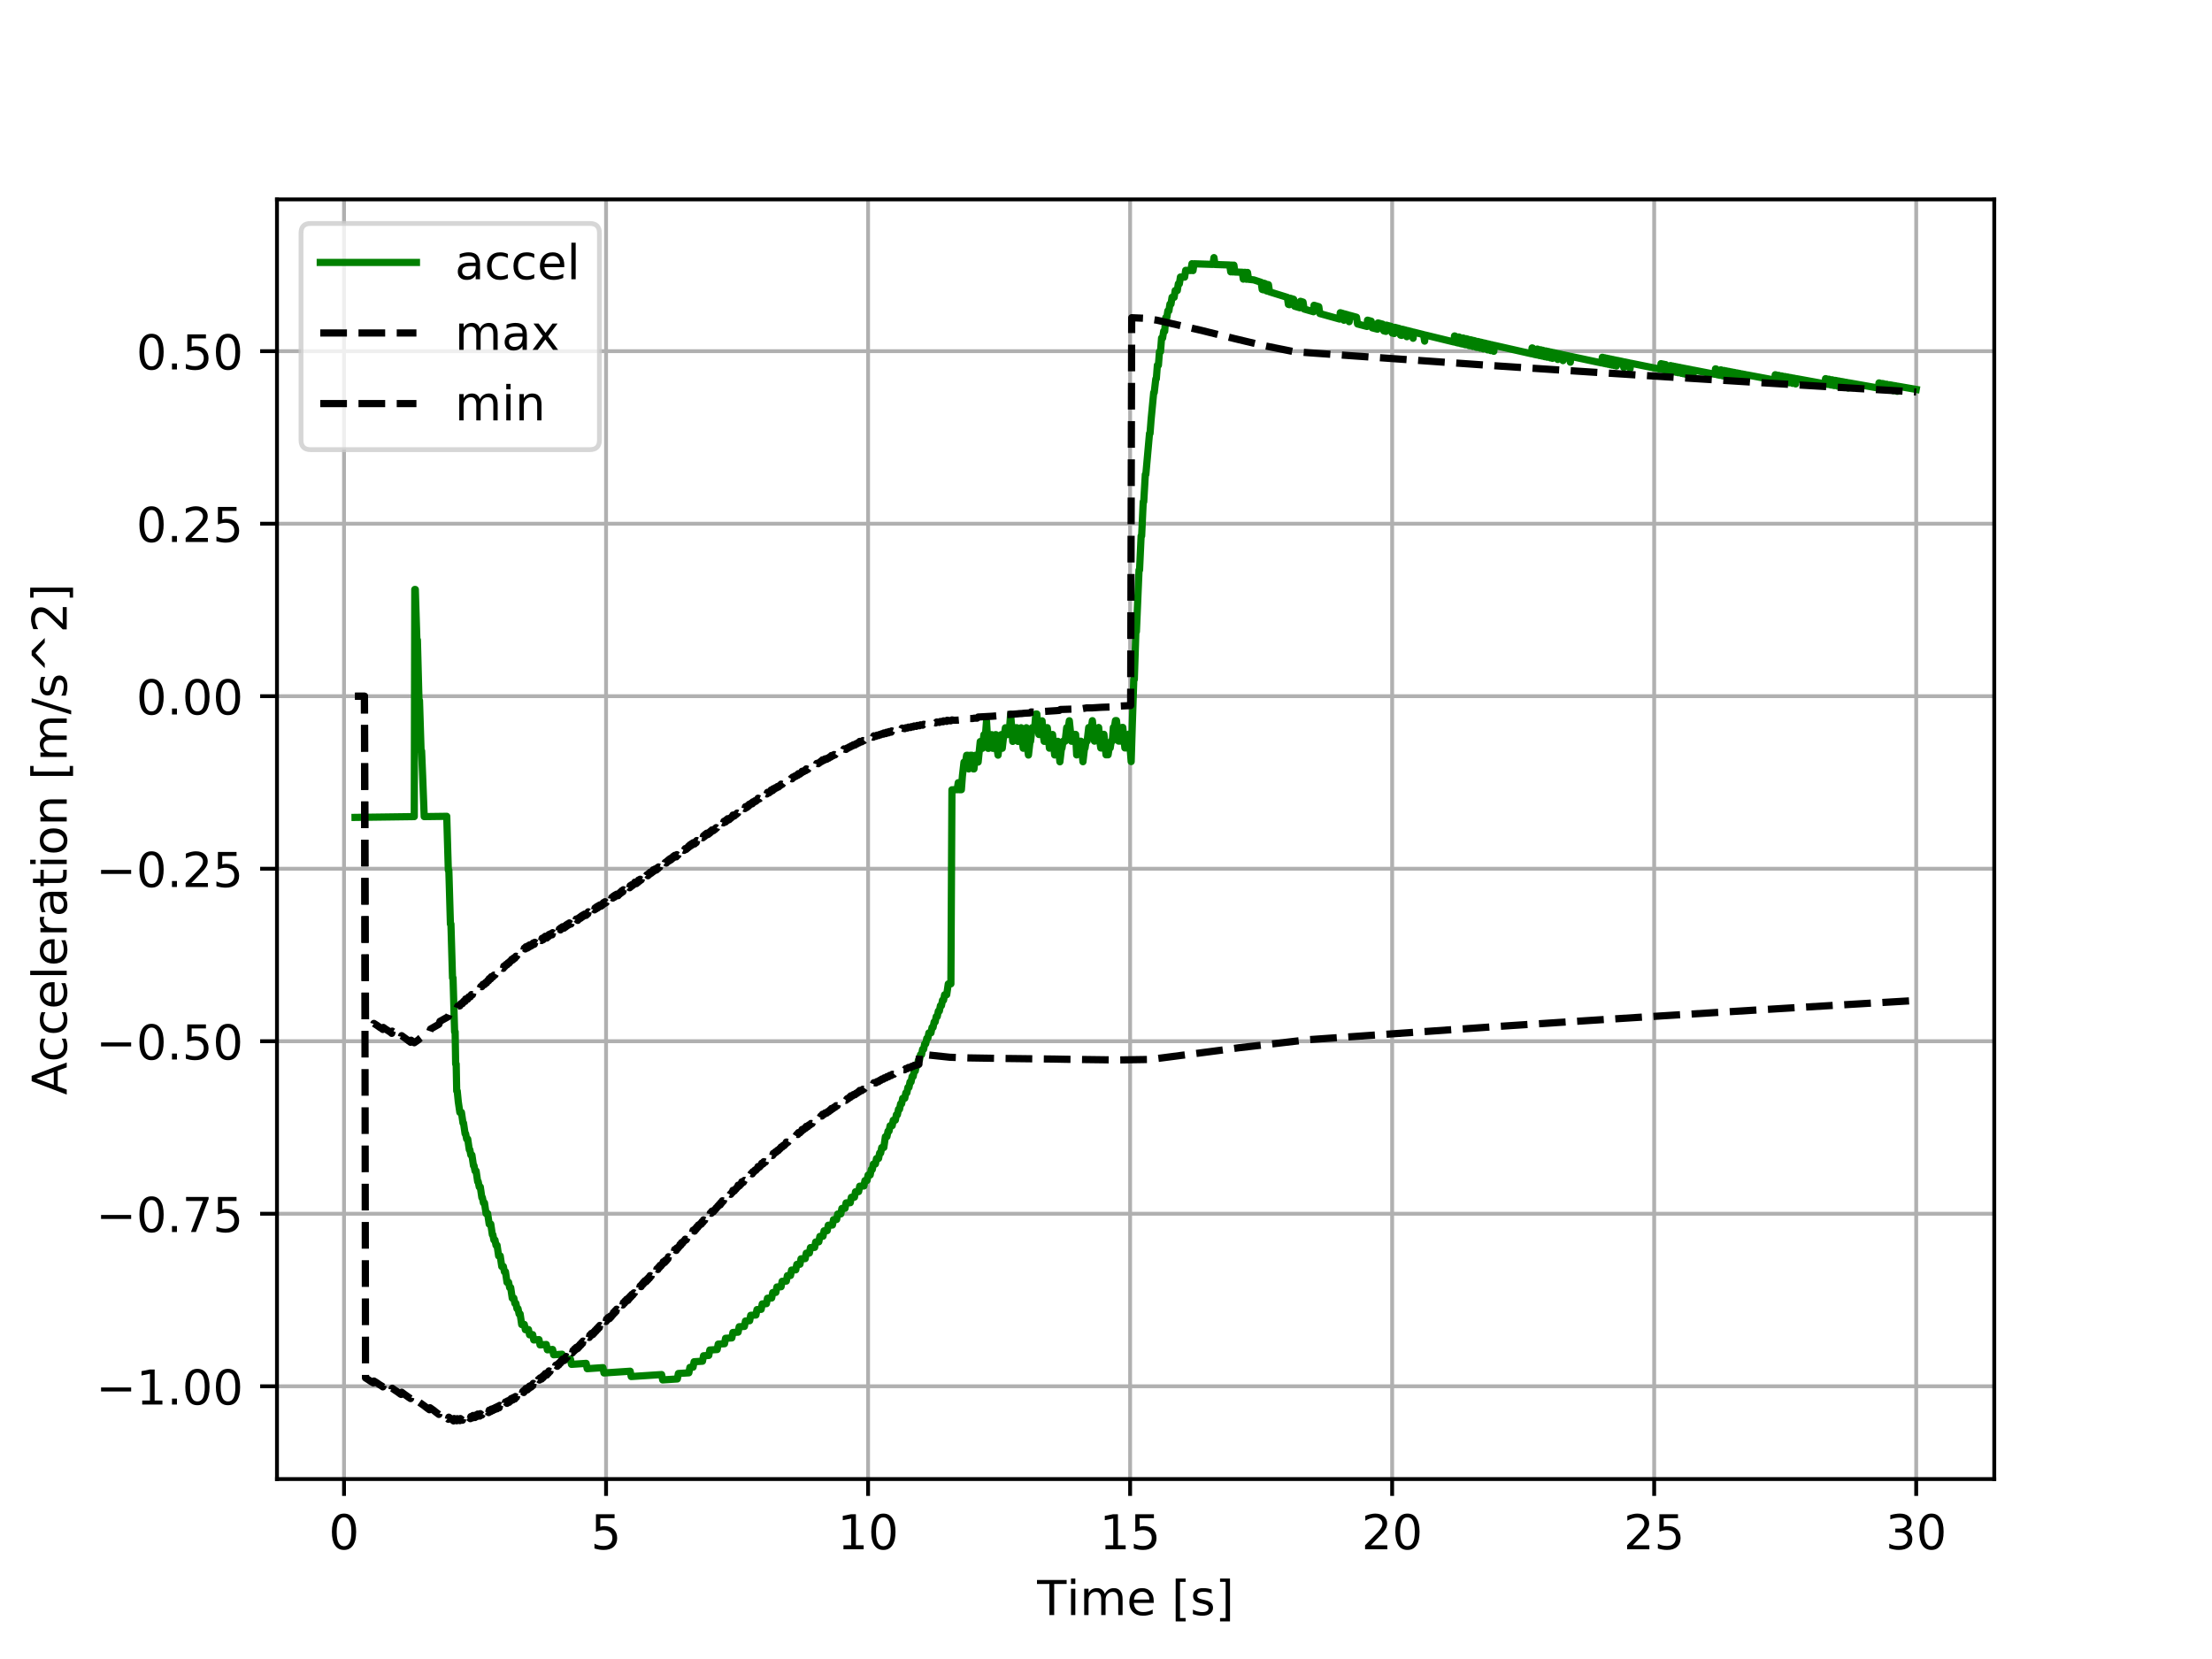 <?xml version="1.0" encoding="utf-8" standalone="no"?>
<!DOCTYPE svg PUBLIC "-//W3C//DTD SVG 1.1//EN"
  "http://www.w3.org/Graphics/SVG/1.1/DTD/svg11.dtd">
<!-- Created with matplotlib (http://matplotlib.org/) -->
<svg height="345pt" version="1.1" viewBox="0 0 460 345" width="460pt" xmlns="http://www.w3.org/2000/svg" xmlns:xlink="http://www.w3.org/1999/xlink">
 <defs>
  <style type="text/css">
*{stroke-linecap:butt;stroke-linejoin:round;}
  </style>
 </defs>
 <g id="figure_1">
  <g id="patch_1">
   <path d="M 0 345.6 
L 460.8 345.6 
L 460.8 0 
L 0 0 
z
" style="fill:#ffffff;"/>
  </g>
  <g id="axes_1">
   <g id="patch_2">
    <path d="M 57.6 307.584 
L 414.72 307.584 
L 414.72 41.472 
L 57.6 41.472 
z
" style="fill:#ffffff;"/>
   </g>
   <g id="matplotlib.axis_1">
    <g id="xtick_1">
     <g id="line2d_1">
      <path clip-path="url(#pfabe4af777)" d="M 71.544 307.584 
L 71.544 41.472 
" style="fill:none;stroke:#b0b0b0;stroke-linecap:square;stroke-width:0.8;"/>
     </g>
     <g id="line2d_2">
      <defs>
       <path d="M 0 0 
L 0 3.5 
" id="ma57796d18c" style="stroke:#000000;stroke-width:0.8;"/>
      </defs>
      <g>
       <use style="stroke:#000000;stroke-width:0.8;" x="71.544" xlink:href="#ma57796d18c" y="307.584"/>
      </g>
     </g>
     <g id="text_1">
      <!-- 0 -->
      <defs>
       <path d="M 31.781 66.406 
Q 24.172 66.406 20.328 58.906 
Q 16.5 51.422 16.5 36.375 
Q 16.5 21.391 20.328 13.891 
Q 24.172 6.391 31.781 6.391 
Q 39.453 6.391 43.281 13.891 
Q 47.125 21.391 47.125 36.375 
Q 47.125 51.422 43.281 58.906 
Q 39.453 66.406 31.781 66.406 
z
M 31.781 74.219 
Q 44.047 74.219 50.516 64.516 
Q 56.984 54.828 56.984 36.375 
Q 56.984 17.969 50.516 8.266 
Q 44.047 -1.422 31.781 -1.422 
Q 19.531 -1.422 13.062 8.266 
Q 6.594 17.969 6.594 36.375 
Q 6.594 54.828 13.062 64.516 
Q 19.531 74.219 31.781 74.219 
z
" id="DejaVuSans-30"/>
      </defs>
      <g transform="translate(68.363 322.182)scale(0.1 -0.1)">
       <use xlink:href="#DejaVuSans-30"/>
      </g>
     </g>
    </g>
    <g id="xtick_2">
     <g id="line2d_3">
      <path clip-path="url(#pfabe4af777)" d="M 126.035 307.584 
L 126.035 41.472 
" style="fill:none;stroke:#b0b0b0;stroke-linecap:square;stroke-width:0.8;"/>
     </g>
     <g id="line2d_4">
      <g>
       <use style="stroke:#000000;stroke-width:0.8;" x="126.035" xlink:href="#ma57796d18c" y="307.584"/>
      </g>
     </g>
     <g id="text_2">
      <!-- 5 -->
      <defs>
       <path d="M 10.797 72.906 
L 49.516 72.906 
L 49.516 64.594 
L 19.828 64.594 
L 19.828 46.734 
Q 21.969 47.469 24.109 47.828 
Q 26.266 48.188 28.422 48.188 
Q 40.625 48.188 47.75 41.5 
Q 54.891 34.812 54.891 23.391 
Q 54.891 11.625 47.562 5.094 
Q 40.234 -1.422 26.906 -1.422 
Q 22.312 -1.422 17.547 -0.641 
Q 12.797 0.141 7.719 1.703 
L 7.719 11.625 
Q 12.109 9.234 16.797 8.062 
Q 21.484 6.891 26.703 6.891 
Q 35.156 6.891 40.078 11.328 
Q 45.016 15.766 45.016 23.391 
Q 45.016 31 40.078 35.438 
Q 35.156 39.891 26.703 39.891 
Q 22.75 39.891 18.812 39.016 
Q 14.891 38.141 10.797 36.281 
z
" id="DejaVuSans-35"/>
      </defs>
      <g transform="translate(122.853 322.182)scale(0.1 -0.1)">
       <use xlink:href="#DejaVuSans-35"/>
      </g>
     </g>
    </g>
    <g id="xtick_3">
     <g id="line2d_5">
      <path clip-path="url(#pfabe4af777)" d="M 180.525 307.584 
L 180.525 41.472 
" style="fill:none;stroke:#b0b0b0;stroke-linecap:square;stroke-width:0.8;"/>
     </g>
     <g id="line2d_6">
      <g>
       <use style="stroke:#000000;stroke-width:0.8;" x="180.525" xlink:href="#ma57796d18c" y="307.584"/>
      </g>
     </g>
     <g id="text_3">
      <!-- 10 -->
      <defs>
       <path d="M 12.406 8.297 
L 28.516 8.297 
L 28.516 63.922 
L 10.984 60.406 
L 10.984 69.391 
L 28.422 72.906 
L 38.281 72.906 
L 38.281 8.297 
L 54.391 8.297 
L 54.391 0 
L 12.406 0 
z
" id="DejaVuSans-31"/>
      </defs>
      <g transform="translate(174.163 322.182)scale(0.1 -0.1)">
       <use xlink:href="#DejaVuSans-31"/>
       <use x="63.623" xlink:href="#DejaVuSans-30"/>
      </g>
     </g>
    </g>
    <g id="xtick_4">
     <g id="line2d_7">
      <path clip-path="url(#pfabe4af777)" d="M 235.016 307.584 
L 235.016 41.472 
" style="fill:none;stroke:#b0b0b0;stroke-linecap:square;stroke-width:0.8;"/>
     </g>
     <g id="line2d_8">
      <g>
       <use style="stroke:#000000;stroke-width:0.8;" x="235.016" xlink:href="#ma57796d18c" y="307.584"/>
      </g>
     </g>
     <g id="text_4">
      <!-- 15 -->
      <g transform="translate(228.653 322.182)scale(0.1 -0.1)">
       <use xlink:href="#DejaVuSans-31"/>
       <use x="63.623" xlink:href="#DejaVuSans-35"/>
      </g>
     </g>
    </g>
    <g id="xtick_5">
     <g id="line2d_9">
      <path clip-path="url(#pfabe4af777)" d="M 289.506 307.584 
L 289.506 41.472 
" style="fill:none;stroke:#b0b0b0;stroke-linecap:square;stroke-width:0.8;"/>
     </g>
     <g id="line2d_10">
      <g>
       <use style="stroke:#000000;stroke-width:0.8;" x="289.506" xlink:href="#ma57796d18c" y="307.584"/>
      </g>
     </g>
     <g id="text_5">
      <!-- 20 -->
      <defs>
       <path d="M 19.188 8.297 
L 53.609 8.297 
L 53.609 0 
L 7.328 0 
L 7.328 8.297 
Q 12.938 14.109 22.625 23.891 
Q 32.328 33.688 34.812 36.531 
Q 39.547 41.844 41.422 45.531 
Q 43.312 49.219 43.312 52.781 
Q 43.312 58.594 39.234 62.25 
Q 35.156 65.922 28.609 65.922 
Q 23.969 65.922 18.812 64.312 
Q 13.672 62.703 7.812 59.422 
L 7.812 69.391 
Q 13.766 71.781 18.938 73 
Q 24.125 74.219 28.422 74.219 
Q 39.75 74.219 46.484 68.547 
Q 53.219 62.891 53.219 53.422 
Q 53.219 48.922 51.531 44.891 
Q 49.859 40.875 45.406 35.406 
Q 44.188 33.984 37.641 27.219 
Q 31.109 20.453 19.188 8.297 
z
" id="DejaVuSans-32"/>
      </defs>
      <g transform="translate(283.144 322.182)scale(0.1 -0.1)">
       <use xlink:href="#DejaVuSans-32"/>
       <use x="63.623" xlink:href="#DejaVuSans-30"/>
      </g>
     </g>
    </g>
    <g id="xtick_6">
     <g id="line2d_11">
      <path clip-path="url(#pfabe4af777)" d="M 343.997 307.584 
L 343.997 41.472 
" style="fill:none;stroke:#b0b0b0;stroke-linecap:square;stroke-width:0.8;"/>
     </g>
     <g id="line2d_12">
      <g>
       <use style="stroke:#000000;stroke-width:0.8;" x="343.997" xlink:href="#ma57796d18c" y="307.584"/>
      </g>
     </g>
     <g id="text_6">
      <!-- 25 -->
      <g transform="translate(337.634 322.182)scale(0.1 -0.1)">
       <use xlink:href="#DejaVuSans-32"/>
       <use x="63.623" xlink:href="#DejaVuSans-35"/>
      </g>
     </g>
    </g>
    <g id="xtick_7">
     <g id="line2d_13">
      <path clip-path="url(#pfabe4af777)" d="M 398.487 307.584 
L 398.487 41.472 
" style="fill:none;stroke:#b0b0b0;stroke-linecap:square;stroke-width:0.8;"/>
     </g>
     <g id="line2d_14">
      <g>
       <use style="stroke:#000000;stroke-width:0.8;" x="398.487" xlink:href="#ma57796d18c" y="307.584"/>
      </g>
     </g>
     <g id="text_7">
      <!-- 30 -->
      <defs>
       <path d="M 40.578 39.312 
Q 47.656 37.797 51.625 33 
Q 55.609 28.219 55.609 21.188 
Q 55.609 10.406 48.188 4.484 
Q 40.766 -1.422 27.094 -1.422 
Q 22.516 -1.422 17.656 -0.516 
Q 12.797 0.391 7.625 2.203 
L 7.625 11.719 
Q 11.719 9.328 16.594 8.109 
Q 21.484 6.891 26.812 6.891 
Q 36.078 6.891 40.938 10.547 
Q 45.797 14.203 45.797 21.188 
Q 45.797 27.641 41.281 31.266 
Q 36.766 34.906 28.719 34.906 
L 20.219 34.906 
L 20.219 43.016 
L 29.109 43.016 
Q 36.375 43.016 40.234 45.922 
Q 44.094 48.828 44.094 54.297 
Q 44.094 59.906 40.109 62.906 
Q 36.141 65.922 28.719 65.922 
Q 24.656 65.922 20.016 65.031 
Q 15.375 64.156 9.812 62.312 
L 9.812 71.094 
Q 15.438 72.656 20.344 73.438 
Q 25.25 74.219 29.594 74.219 
Q 40.828 74.219 47.359 69.109 
Q 53.906 64.016 53.906 55.328 
Q 53.906 49.266 50.438 45.094 
Q 46.969 40.922 40.578 39.312 
z
" id="DejaVuSans-33"/>
      </defs>
      <g transform="translate(392.125 322.182)scale(0.1 -0.1)">
       <use xlink:href="#DejaVuSans-33"/>
       <use x="63.623" xlink:href="#DejaVuSans-30"/>
      </g>
     </g>
    </g>
    <g id="text_8">
     <!-- Time [s] -->
     <defs>
      <path d="M -0.297 72.906 
L 61.375 72.906 
L 61.375 64.594 
L 35.5 64.594 
L 35.5 0 
L 25.594 0 
L 25.594 64.594 
L -0.297 64.594 
z
" id="DejaVuSans-54"/>
      <path d="M 9.422 54.688 
L 18.406 54.688 
L 18.406 0 
L 9.422 0 
z
M 9.422 75.984 
L 18.406 75.984 
L 18.406 64.594 
L 9.422 64.594 
z
" id="DejaVuSans-69"/>
      <path d="M 52 44.188 
Q 55.375 50.25 60.062 53.125 
Q 64.75 56 71.094 56 
Q 79.641 56 84.281 50.016 
Q 88.922 44.047 88.922 33.016 
L 88.922 0 
L 79.891 0 
L 79.891 32.719 
Q 79.891 40.578 77.094 44.375 
Q 74.312 48.188 68.609 48.188 
Q 61.625 48.188 57.562 43.547 
Q 53.516 38.922 53.516 30.906 
L 53.516 0 
L 44.484 0 
L 44.484 32.719 
Q 44.484 40.625 41.703 44.406 
Q 38.922 48.188 33.109 48.188 
Q 26.219 48.188 22.156 43.531 
Q 18.109 38.875 18.109 30.906 
L 18.109 0 
L 9.078 0 
L 9.078 54.688 
L 18.109 54.688 
L 18.109 46.188 
Q 21.188 51.219 25.484 53.609 
Q 29.781 56 35.688 56 
Q 41.656 56 45.828 52.969 
Q 50 49.953 52 44.188 
z
" id="DejaVuSans-6d"/>
      <path d="M 56.203 29.594 
L 56.203 25.203 
L 14.891 25.203 
Q 15.484 15.922 20.484 11.062 
Q 25.484 6.203 34.422 6.203 
Q 39.594 6.203 44.453 7.469 
Q 49.312 8.734 54.109 11.281 
L 54.109 2.781 
Q 49.266 0.734 44.188 -0.344 
Q 39.109 -1.422 33.891 -1.422 
Q 20.797 -1.422 13.156 6.188 
Q 5.516 13.812 5.516 26.812 
Q 5.516 40.234 12.766 48.109 
Q 20.016 56 32.328 56 
Q 43.359 56 49.781 48.891 
Q 56.203 41.797 56.203 29.594 
z
M 47.219 32.234 
Q 47.125 39.594 43.094 43.984 
Q 39.062 48.391 32.422 48.391 
Q 24.906 48.391 20.391 44.141 
Q 15.875 39.891 15.188 32.172 
z
" id="DejaVuSans-65"/>
      <path id="DejaVuSans-20"/>
      <path d="M 8.594 75.984 
L 29.297 75.984 
L 29.297 69 
L 17.578 69 
L 17.578 -6.203 
L 29.297 -6.203 
L 29.297 -13.188 
L 8.594 -13.188 
z
" id="DejaVuSans-5b"/>
      <path d="M 44.281 53.078 
L 44.281 44.578 
Q 40.484 46.531 36.375 47.5 
Q 32.281 48.484 27.875 48.484 
Q 21.188 48.484 17.844 46.438 
Q 14.5 44.391 14.5 40.281 
Q 14.5 37.156 16.891 35.375 
Q 19.281 33.594 26.516 31.984 
L 29.594 31.297 
Q 39.156 29.25 43.188 25.516 
Q 47.219 21.781 47.219 15.094 
Q 47.219 7.469 41.188 3.016 
Q 35.156 -1.422 24.609 -1.422 
Q 20.219 -1.422 15.453 -0.562 
Q 10.688 0.297 5.422 2 
L 5.422 11.281 
Q 10.406 8.688 15.234 7.391 
Q 20.062 6.109 24.812 6.109 
Q 31.156 6.109 34.562 8.281 
Q 37.984 10.453 37.984 14.406 
Q 37.984 18.062 35.516 20.016 
Q 33.062 21.969 24.703 23.781 
L 21.578 24.516 
Q 13.234 26.266 9.516 29.906 
Q 5.812 33.547 5.812 39.891 
Q 5.812 47.609 11.281 51.797 
Q 16.75 56 26.812 56 
Q 31.781 56 36.172 55.266 
Q 40.578 54.547 44.281 53.078 
z
" id="DejaVuSans-73"/>
      <path d="M 30.422 75.984 
L 30.422 -13.188 
L 9.719 -13.188 
L 9.719 -6.203 
L 21.391 -6.203 
L 21.391 69 
L 9.719 69 
L 9.719 75.984 
z
" id="DejaVuSans-5d"/>
     </defs>
     <g transform="translate(215.677 335.861)scale(0.1 -0.1)">
      <use xlink:href="#DejaVuSans-54"/>
      <use x="61.037" xlink:href="#DejaVuSans-69"/>
      <use x="88.82" xlink:href="#DejaVuSans-6d"/>
      <use x="186.232" xlink:href="#DejaVuSans-65"/>
      <use x="247.756" xlink:href="#DejaVuSans-20"/>
      <use x="279.543" xlink:href="#DejaVuSans-5b"/>
      <use x="318.557" xlink:href="#DejaVuSans-73"/>
      <use x="370.656" xlink:href="#DejaVuSans-5d"/>
     </g>
    </g>
   </g>
   <g id="matplotlib.axis_2">
    <g id="ytick_1">
     <g id="line2d_15">
      <path clip-path="url(#pfabe4af777)" d="M 57.6 288.283 
L 414.72 288.283 
" style="fill:none;stroke:#b0b0b0;stroke-linecap:square;stroke-width:0.8;"/>
     </g>
     <g id="line2d_16">
      <defs>
       <path d="M 0 0 
L -3.5 0 
" id="m2ec669b1e5" style="stroke:#000000;stroke-width:0.8;"/>
      </defs>
      <g>
       <use style="stroke:#000000;stroke-width:0.8;" x="57.6" xlink:href="#m2ec669b1e5" y="288.283"/>
      </g>
     </g>
     <g id="text_9">
      <!-- −1.00 -->
      <defs>
       <path d="M 10.594 35.5 
L 73.188 35.5 
L 73.188 27.203 
L 10.594 27.203 
z
" id="DejaVuSans-2212"/>
       <path d="M 10.688 12.406 
L 21 12.406 
L 21 0 
L 10.688 0 
z
" id="DejaVuSans-2e"/>
      </defs>
      <g transform="translate(19.955 292.083)scale(0.1 -0.1)">
       <use xlink:href="#DejaVuSans-2212"/>
       <use x="83.789" xlink:href="#DejaVuSans-31"/>
       <use x="147.412" xlink:href="#DejaVuSans-2e"/>
       <use x="179.199" xlink:href="#DejaVuSans-30"/>
       <use x="242.822" xlink:href="#DejaVuSans-30"/>
      </g>
     </g>
    </g>
    <g id="ytick_2">
     <g id="line2d_17">
      <path clip-path="url(#pfabe4af777)" d="M 57.6 252.408 
L 414.72 252.408 
" style="fill:none;stroke:#b0b0b0;stroke-linecap:square;stroke-width:0.8;"/>
     </g>
     <g id="line2d_18">
      <g>
       <use style="stroke:#000000;stroke-width:0.8;" x="57.6" xlink:href="#m2ec669b1e5" y="252.408"/>
      </g>
     </g>
     <g id="text_10">
      <!-- −0.75 -->
      <defs>
       <path d="M 8.203 72.906 
L 55.078 72.906 
L 55.078 68.703 
L 28.609 0 
L 18.312 0 
L 43.219 64.594 
L 8.203 64.594 
z
" id="DejaVuSans-37"/>
      </defs>
      <g transform="translate(19.955 256.207)scale(0.1 -0.1)">
       <use xlink:href="#DejaVuSans-2212"/>
       <use x="83.789" xlink:href="#DejaVuSans-30"/>
       <use x="147.412" xlink:href="#DejaVuSans-2e"/>
       <use x="179.199" xlink:href="#DejaVuSans-37"/>
       <use x="242.822" xlink:href="#DejaVuSans-35"/>
      </g>
     </g>
    </g>
    <g id="ytick_3">
     <g id="line2d_19">
      <path clip-path="url(#pfabe4af777)" d="M 57.6 216.532 
L 414.72 216.532 
" style="fill:none;stroke:#b0b0b0;stroke-linecap:square;stroke-width:0.8;"/>
     </g>
     <g id="line2d_20">
      <g>
       <use style="stroke:#000000;stroke-width:0.8;" x="57.6" xlink:href="#m2ec669b1e5" y="216.532"/>
      </g>
     </g>
     <g id="text_11">
      <!-- −0.50 -->
      <g transform="translate(19.955 220.332)scale(0.1 -0.1)">
       <use xlink:href="#DejaVuSans-2212"/>
       <use x="83.789" xlink:href="#DejaVuSans-30"/>
       <use x="147.412" xlink:href="#DejaVuSans-2e"/>
       <use x="179.199" xlink:href="#DejaVuSans-35"/>
       <use x="242.822" xlink:href="#DejaVuSans-30"/>
      </g>
     </g>
    </g>
    <g id="ytick_4">
     <g id="line2d_21">
      <path clip-path="url(#pfabe4af777)" d="M 57.6 180.657 
L 414.72 180.657 
" style="fill:none;stroke:#b0b0b0;stroke-linecap:square;stroke-width:0.8;"/>
     </g>
     <g id="line2d_22">
      <g>
       <use style="stroke:#000000;stroke-width:0.8;" x="57.6" xlink:href="#m2ec669b1e5" y="180.657"/>
      </g>
     </g>
     <g id="text_12">
      <!-- −0.25 -->
      <g transform="translate(19.955 184.456)scale(0.1 -0.1)">
       <use xlink:href="#DejaVuSans-2212"/>
       <use x="83.789" xlink:href="#DejaVuSans-30"/>
       <use x="147.412" xlink:href="#DejaVuSans-2e"/>
       <use x="179.199" xlink:href="#DejaVuSans-32"/>
       <use x="242.822" xlink:href="#DejaVuSans-35"/>
      </g>
     </g>
    </g>
    <g id="ytick_5">
     <g id="line2d_23">
      <path clip-path="url(#pfabe4af777)" d="M 57.6 144.781 
L 414.72 144.781 
" style="fill:none;stroke:#b0b0b0;stroke-linecap:square;stroke-width:0.8;"/>
     </g>
     <g id="line2d_24">
      <g>
       <use style="stroke:#000000;stroke-width:0.8;" x="57.6" xlink:href="#m2ec669b1e5" y="144.781"/>
      </g>
     </g>
     <g id="text_13">
      <!-- 0.00 -->
      <g transform="translate(28.334 148.58)scale(0.1 -0.1)">
       <use xlink:href="#DejaVuSans-30"/>
       <use x="63.623" xlink:href="#DejaVuSans-2e"/>
       <use x="95.41" xlink:href="#DejaVuSans-30"/>
       <use x="159.033" xlink:href="#DejaVuSans-30"/>
      </g>
     </g>
    </g>
    <g id="ytick_6">
     <g id="line2d_25">
      <path clip-path="url(#pfabe4af777)" d="M 57.6 108.906 
L 414.72 108.906 
" style="fill:none;stroke:#b0b0b0;stroke-linecap:square;stroke-width:0.8;"/>
     </g>
     <g id="line2d_26">
      <g>
       <use style="stroke:#000000;stroke-width:0.8;" x="57.6" xlink:href="#m2ec669b1e5" y="108.906"/>
      </g>
     </g>
     <g id="text_14">
      <!-- 0.25 -->
      <g transform="translate(28.334 112.705)scale(0.1 -0.1)">
       <use xlink:href="#DejaVuSans-30"/>
       <use x="63.623" xlink:href="#DejaVuSans-2e"/>
       <use x="95.41" xlink:href="#DejaVuSans-32"/>
       <use x="159.033" xlink:href="#DejaVuSans-35"/>
      </g>
     </g>
    </g>
    <g id="ytick_7">
     <g id="line2d_27">
      <path clip-path="url(#pfabe4af777)" d="M 57.6 73.03 
L 414.72 73.03 
" style="fill:none;stroke:#b0b0b0;stroke-linecap:square;stroke-width:0.8;"/>
     </g>
     <g id="line2d_28">
      <g>
       <use style="stroke:#000000;stroke-width:0.8;" x="57.6" xlink:href="#m2ec669b1e5" y="73.03"/>
      </g>
     </g>
     <g id="text_15">
      <!-- 0.50 -->
      <g transform="translate(28.334 76.829)scale(0.1 -0.1)">
       <use xlink:href="#DejaVuSans-30"/>
       <use x="63.623" xlink:href="#DejaVuSans-2e"/>
       <use x="95.41" xlink:href="#DejaVuSans-35"/>
       <use x="159.033" xlink:href="#DejaVuSans-30"/>
      </g>
     </g>
    </g>
    <g id="text_16">
     <!-- Acceleration [m/s^2] -->
     <defs>
      <path d="M 34.188 63.188 
L 20.797 26.906 
L 47.609 26.906 
z
M 28.609 72.906 
L 39.797 72.906 
L 67.578 0 
L 57.328 0 
L 50.688 18.703 
L 17.828 18.703 
L 11.188 0 
L 0.781 0 
z
" id="DejaVuSans-41"/>
      <path d="M 48.781 52.594 
L 48.781 44.188 
Q 44.969 46.297 41.141 47.344 
Q 37.312 48.391 33.406 48.391 
Q 24.656 48.391 19.812 42.844 
Q 14.984 37.312 14.984 27.297 
Q 14.984 17.281 19.812 11.734 
Q 24.656 6.203 33.406 6.203 
Q 37.312 6.203 41.141 7.25 
Q 44.969 8.297 48.781 10.406 
L 48.781 2.094 
Q 45.016 0.344 40.984 -0.531 
Q 36.969 -1.422 32.422 -1.422 
Q 20.062 -1.422 12.781 6.344 
Q 5.516 14.109 5.516 27.297 
Q 5.516 40.672 12.859 48.328 
Q 20.219 56 33.016 56 
Q 37.156 56 41.109 55.141 
Q 45.062 54.297 48.781 52.594 
z
" id="DejaVuSans-63"/>
      <path d="M 9.422 75.984 
L 18.406 75.984 
L 18.406 0 
L 9.422 0 
z
" id="DejaVuSans-6c"/>
      <path d="M 41.109 46.297 
Q 39.594 47.172 37.812 47.578 
Q 36.031 48 33.891 48 
Q 26.266 48 22.188 43.047 
Q 18.109 38.094 18.109 28.812 
L 18.109 0 
L 9.078 0 
L 9.078 54.688 
L 18.109 54.688 
L 18.109 46.188 
Q 20.953 51.172 25.484 53.578 
Q 30.031 56 36.531 56 
Q 37.453 56 38.578 55.875 
Q 39.703 55.766 41.062 55.516 
z
" id="DejaVuSans-72"/>
      <path d="M 34.281 27.484 
Q 23.391 27.484 19.188 25 
Q 14.984 22.516 14.984 16.5 
Q 14.984 11.719 18.141 8.906 
Q 21.297 6.109 26.703 6.109 
Q 34.188 6.109 38.703 11.406 
Q 43.219 16.703 43.219 25.484 
L 43.219 27.484 
z
M 52.203 31.203 
L 52.203 0 
L 43.219 0 
L 43.219 8.297 
Q 40.141 3.328 35.547 0.953 
Q 30.953 -1.422 24.312 -1.422 
Q 15.922 -1.422 10.953 3.297 
Q 6 8.016 6 15.922 
Q 6 25.141 12.172 29.828 
Q 18.359 34.516 30.609 34.516 
L 43.219 34.516 
L 43.219 35.406 
Q 43.219 41.609 39.141 45 
Q 35.062 48.391 27.688 48.391 
Q 23 48.391 18.547 47.266 
Q 14.109 46.141 10.016 43.891 
L 10.016 52.203 
Q 14.938 54.109 19.578 55.047 
Q 24.219 56 28.609 56 
Q 40.484 56 46.344 49.844 
Q 52.203 43.703 52.203 31.203 
z
" id="DejaVuSans-61"/>
      <path d="M 18.312 70.219 
L 18.312 54.688 
L 36.812 54.688 
L 36.812 47.703 
L 18.312 47.703 
L 18.312 18.016 
Q 18.312 11.328 20.141 9.422 
Q 21.969 7.516 27.594 7.516 
L 36.812 7.516 
L 36.812 0 
L 27.594 0 
Q 17.188 0 13.234 3.875 
Q 9.281 7.766 9.281 18.016 
L 9.281 47.703 
L 2.688 47.703 
L 2.688 54.688 
L 9.281 54.688 
L 9.281 70.219 
z
" id="DejaVuSans-74"/>
      <path d="M 30.609 48.391 
Q 23.391 48.391 19.188 42.75 
Q 14.984 37.109 14.984 27.297 
Q 14.984 17.484 19.156 11.844 
Q 23.344 6.203 30.609 6.203 
Q 37.797 6.203 41.984 11.859 
Q 46.188 17.531 46.188 27.297 
Q 46.188 37.016 41.984 42.703 
Q 37.797 48.391 30.609 48.391 
z
M 30.609 56 
Q 42.328 56 49.016 48.375 
Q 55.719 40.766 55.719 27.297 
Q 55.719 13.875 49.016 6.219 
Q 42.328 -1.422 30.609 -1.422 
Q 18.844 -1.422 12.172 6.219 
Q 5.516 13.875 5.516 27.297 
Q 5.516 40.766 12.172 48.375 
Q 18.844 56 30.609 56 
z
" id="DejaVuSans-6f"/>
      <path d="M 54.891 33.016 
L 54.891 0 
L 45.906 0 
L 45.906 32.719 
Q 45.906 40.484 42.875 44.328 
Q 39.844 48.188 33.797 48.188 
Q 26.516 48.188 22.312 43.547 
Q 18.109 38.922 18.109 30.906 
L 18.109 0 
L 9.078 0 
L 9.078 54.688 
L 18.109 54.688 
L 18.109 46.188 
Q 21.344 51.125 25.703 53.562 
Q 30.078 56 35.797 56 
Q 45.219 56 50.047 50.172 
Q 54.891 44.344 54.891 33.016 
z
" id="DejaVuSans-6e"/>
      <path d="M 25.391 72.906 
L 33.688 72.906 
L 8.297 -9.281 
L 0 -9.281 
z
" id="DejaVuSans-2f"/>
      <path d="M 46.688 72.906 
L 73.188 45.703 
L 63.375 45.703 
L 41.891 64.984 
L 20.406 45.703 
L 10.594 45.703 
L 37.109 72.906 
z
" id="DejaVuSans-5e"/>
     </defs>
     <g transform="translate(13.875 227.706)rotate(-90)scale(0.1 -0.1)">
      <use xlink:href="#DejaVuSans-41"/>
      <use x="68.393" xlink:href="#DejaVuSans-63"/>
      <use x="123.373" xlink:href="#DejaVuSans-63"/>
      <use x="178.354" xlink:href="#DejaVuSans-65"/>
      <use x="239.877" xlink:href="#DejaVuSans-6c"/>
      <use x="267.66" xlink:href="#DejaVuSans-65"/>
      <use x="329.184" xlink:href="#DejaVuSans-72"/>
      <use x="370.297" xlink:href="#DejaVuSans-61"/>
      <use x="431.576" xlink:href="#DejaVuSans-74"/>
      <use x="470.785" xlink:href="#DejaVuSans-69"/>
      <use x="498.568" xlink:href="#DejaVuSans-6f"/>
      <use x="559.75" xlink:href="#DejaVuSans-6e"/>
      <use x="623.129" xlink:href="#DejaVuSans-20"/>
      <use x="654.916" xlink:href="#DejaVuSans-5b"/>
      <use x="693.93" xlink:href="#DejaVuSans-6d"/>
      <use x="791.342" xlink:href="#DejaVuSans-2f"/>
      <use x="825.033" xlink:href="#DejaVuSans-73"/>
      <use x="877.133" xlink:href="#DejaVuSans-5e"/>
      <use x="960.922" xlink:href="#DejaVuSans-32"/>
      <use x="1024.545" xlink:href="#DejaVuSans-5d"/>
     </g>
    </g>
   </g>
   <g id="line2d_29">
    <path clip-path="url(#pfabe4af777)" d="M 73.833 169.984 
L 86.148 169.82 
L 86.257 122.579 
L 86.366 122.583 
L 86.692 133.083 
L 86.801 133.085 
L 87.128 145.674 
L 87.237 145.674 
L 87.564 156.161 
L 87.673 156.16 
L 87.891 161.402 
L 88.218 169.819 
L 92.904 169.757 
L 93.231 180.963 
L 93.34 180.961 
L 93.667 192.166 
L 93.776 192.163 
L 94.103 203.365 
L 94.212 203.362 
L 94.539 214.562 
L 94.648 214.558 
L 94.757 221.281 
L 94.866 221.277 
L 94.975 226.878 
L 95.084 226.873 
L 95.302 229.106 
L 95.629 231.333 
L 95.956 231.319 
L 96.283 233.546 
L 96.392 233.541 
L 96.719 235.768 
L 96.828 235.763 
L 97.046 236.873 
L 97.264 236.863 
L 97.591 239.089 
L 97.7 239.084 
L 97.918 240.194 
L 98.136 240.183 
L 98.462 242.409 
L 98.571 242.404 
L 98.789 243.514 
L 99.007 243.502 
L 99.334 245.728 
L 99.443 245.722 
L 99.661 246.832 
L 99.879 246.82 
L 100.206 249.045 
L 100.315 249.039 
L 100.533 250.148 
L 100.751 250.136 
L 101.078 252.361 
L 101.405 252.343 
L 101.732 254.566 
L 102.059 254.548 
L 102.386 256.772 
L 102.495 256.765 
L 102.713 257.874 
L 102.931 257.861 
L 103.149 258.969 
L 103.367 258.957 
L 103.694 261.18 
L 104.02 261.16 
L 104.347 263.383 
L 104.674 263.363 
L 104.892 264.471 
L 105.11 264.457 
L 105.437 266.679 
L 105.764 266.659 
L 105.982 267.766 
L 106.2 267.753 
L 106.527 269.974 
L 106.854 269.954 
L 107.072 271.061 
L 107.29 271.047 
L 107.508 272.154 
L 107.726 272.14 
L 107.944 273.247 
L 108.162 273.233 
L 108.489 275.453 
L 109.034 275.417 
L 109.252 276.524 
L 109.905 276.481 
L 110.123 277.587 
L 110.777 277.544 
L 110.995 278.65 
L 112.085 278.577 
L 112.303 279.684 
L 113.611 279.596 
L 113.829 280.702 
L 114.919 280.629 
L 115.137 281.735 
L 116.88 281.617 
L 117.098 282.724 
L 118.624 282.621 
L 118.842 283.727 
L 121.893 283.521 
L 122.111 284.628 
L 125.381 284.409 
L 125.599 285.515 
L 131.048 285.154 
L 131.266 286.261 
L 137.587 285.85 
L 137.805 286.957 
L 140.856 286.761 
L 141.074 285.626 
L 143.254 285.489 
L 143.472 284.355 
L 144.126 284.314 
L 144.343 283.18 
L 146.087 283.073 
L 146.305 281.939 
L 147.395 281.873 
L 147.613 280.739 
L 149.139 280.649 
L 149.357 279.515 
L 150.664 279.439 
L 150.882 278.305 
L 152.19 278.23 
L 152.408 277.096 
L 153.498 277.035 
L 153.716 275.901 
L 154.806 275.84 
L 155.024 274.707 
L 155.895 274.659 
L 156.113 273.526 
L 157.203 273.467 
L 157.421 272.334 
L 158.293 272.288 
L 158.511 271.155 
L 159.383 271.109 
L 159.601 269.976 
L 160.473 269.931 
L 160.691 268.798 
L 161.345 268.765 
L 161.562 267.633 
L 162.434 267.588 
L 162.652 266.456 
L 163.524 266.413 
L 163.742 265.281 
L 164.396 265.248 
L 164.614 264.117 
L 165.486 264.074 
L 165.704 262.942 
L 166.358 262.911 
L 166.576 261.779 
L 167.447 261.738 
L 167.665 260.607 
L 168.319 260.576 
L 168.537 259.445 
L 169.409 259.405 
L 169.627 258.273 
L 170.281 258.244 
L 170.499 257.113 
L 171.153 257.083 
L 171.371 255.952 
L 172.025 255.924 
L 172.243 254.793 
L 173.114 254.755 
L 173.332 253.624 
L 173.986 253.596 
L 174.204 252.465 
L 174.858 252.438 
L 175.076 251.307 
L 175.73 251.28 
L 175.948 250.15 
L 176.82 250.114 
L 177.038 248.984 
L 177.692 248.957 
L 177.91 247.827 
L 178.564 247.801 
L 178.781 246.671 
L 179.653 246.637 
L 179.871 245.507 
L 180.307 245.49 
L 180.525 244.36 
L 180.961 244.343 
L 181.179 243.214 
L 181.397 243.206 
L 181.615 242.076 
L 182.051 242.06 
L 182.269 240.931 
L 182.705 240.915 
L 182.923 239.786 
L 183.141 239.778 
L 183.359 238.649 
L 183.795 238.633 
L 184.122 236.379 
L 184.448 236.368 
L 184.666 235.239 
L 184.884 235.231 
L 185.102 234.103 
L 185.538 234.088 
L 185.756 232.96 
L 186.192 232.945 
L 186.41 231.817 
L 186.628 231.809 
L 186.846 230.681 
L 187.064 230.674 
L 187.282 229.546 
L 187.5 229.539 
L 187.718 228.411 
L 188.154 228.397 
L 188.372 227.269 
L 188.59 227.262 
L 188.808 226.134 
L 189.026 226.128 
L 189.244 225 
L 189.462 224.993 
L 189.68 223.866 
L 189.898 223.859 
L 190.116 222.732 
L 190.333 222.725 
L 190.551 221.598 
L 190.769 221.592 
L 190.987 220.464 
L 191.205 220.458 
L 191.423 219.331 
L 191.641 219.325 
L 191.859 218.197 
L 192.077 218.192 
L 192.295 217.064 
L 192.513 217.059 
L 192.731 215.932 
L 192.949 215.926 
L 193.167 214.799 
L 193.603 214.788 
L 193.821 213.661 
L 194.039 213.655 
L 194.257 212.529 
L 194.475 212.523 
L 194.693 211.397 
L 194.911 211.391 
L 195.129 210.265 
L 195.347 210.259 
L 195.565 209.133 
L 195.783 209.128 
L 196 208.002 
L 196.218 207.996 
L 196.436 206.87 
L 196.872 206.86 
L 197.199 204.611 
L 197.744 204.599 
L 197.962 164.235 
L 199.052 164.228 
L 199.27 162.766 
L 199.488 164.224 
L 199.924 164.221 
L 200.142 161.337 
L 200.469 158.491 
L 200.796 158.489 
L 201.014 157.066 
L 201.232 157.065 
L 201.45 159.908 
L 201.776 157.062 
L 202.103 157.061 
L 202.43 159.904 
L 202.539 159.903 
L 202.866 157.057 
L 203.193 157.055 
L 203.411 158.477 
L 203.847 154.208 
L 204.065 154.207 
L 204.283 155.628 
L 204.61 152.783 
L 204.937 152.782 
L 205.155 149.937 
L 205.482 155.625 
L 205.591 155.624 
L 205.809 152.779 
L 206.245 152.778 
L 206.463 155.622 
L 206.681 155.621 
L 207.008 152.775 
L 207.117 152.775 
L 207.335 155.619 
L 207.552 157.04 
L 207.879 154.194 
L 207.988 154.194 
L 208.206 152.771 
L 208.424 155.614 
L 208.751 152.769 
L 208.86 152.768 
L 209.078 151.345 
L 209.296 152.767 
L 209.514 152.767 
L 209.732 151.344 
L 209.95 151.343 
L 210.168 148.498 
L 210.604 154.186 
L 210.931 151.341 
L 211.476 151.339 
L 211.694 154.183 
L 211.912 152.76 
L 212.13 152.76 
L 212.348 151.337 
L 212.566 154.181 
L 212.784 155.602 
L 213.002 154.179 
L 213.219 154.178 
L 213.437 151.333 
L 213.655 155.599 
L 213.873 157.021 
L 214.2 154.175 
L 214.309 154.174 
L 214.636 151.329 
L 215.181 151.328 
L 215.399 148.483 
L 215.617 148.482 
L 215.835 151.326 
L 216.053 152.748 
L 216.271 151.325 
L 216.489 151.325 
L 216.707 149.902 
L 216.925 152.746 
L 217.143 154.168 
L 217.361 154.167 
L 217.688 151.321 
L 217.797 151.321 
L 218.233 155.587 
L 218.451 154.164 
L 218.669 154.163 
L 218.887 152.74 
L 219.322 157.005 
L 219.54 155.582 
L 219.758 155.581 
L 219.976 154.158 
L 220.412 158.423 
L 220.739 155.577 
L 220.848 155.576 
L 221.066 154.153 
L 221.502 154.152 
L 221.829 151.306 
L 222.156 151.306 
L 222.374 149.883 
L 222.81 154.149 
L 223.028 154.148 
L 223.246 152.725 
L 223.682 152.724 
L 223.9 156.99 
L 224.118 155.566 
L 224.336 155.566 
L 224.554 154.142 
L 224.771 154.142 
L 225.207 158.407 
L 225.534 155.561 
L 225.643 155.56 
L 225.861 154.137 
L 226.079 154.136 
L 226.406 151.291 
L 226.951 151.29 
L 227.169 149.867 
L 227.605 154.133 
L 227.823 152.71 
L 228.259 152.708 
L 228.477 151.285 
L 228.695 154.129 
L 228.913 155.551 
L 229.131 155.55 
L 229.458 152.704 
L 229.567 152.704 
L 230.003 156.969 
L 230.438 156.967 
L 230.656 155.544 
L 230.874 155.543 
L 231.092 154.12 
L 231.31 154.119 
L 231.528 151.274 
L 231.746 151.274 
L 231.964 149.851 
L 232.182 149.851 
L 232.618 154.116 
L 233.054 154.115 
L 233.381 151.269 
L 233.49 151.269 
L 233.926 155.535 
L 234.362 155.533 
L 234.689 152.687 
L 234.798 152.687 
L 235.234 158.374 
L 235.452 151.262 
L 235.779 141.306 
L 235.888 141.306 
L 236.214 131.35 
L 236.323 131.351 
L 236.868 118.554 
L 236.977 118.555 
L 237.304 111.447 
L 237.413 111.448 
L 237.74 104.341 
L 237.849 104.342 
L 238.176 98.658 
L 238.285 98.66 
L 239.048 90.14 
L 239.157 90.142 
L 239.375 87.302 
L 239.92 81.625 
L 240.029 81.627 
L 240.356 78.791 
L 240.465 78.793 
L 240.683 75.954 
L 240.901 75.959 
L 241.119 73.121 
L 241.337 73.126 
L 241.555 70.288 
L 241.773 70.294 
L 241.99 68.877 
L 242.208 68.883 
L 242.426 66.045 
L 242.644 66.051 
L 242.862 64.635 
L 243.08 64.642 
L 243.298 63.226 
L 243.516 63.233 
L 243.734 61.817 
L 244.17 61.83 
L 244.388 60.415 
L 244.824 60.428 
L 245.042 59.013 
L 245.26 59.02 
L 245.478 57.605 
L 246.35 57.633 
L 246.568 56.218 
L 247.658 56.254 
L 247.875 54.839 
L 248.093 56.269 
L 248.311 54.854 
L 252.235 54.987 
L 252.453 53.572 
L 252.671 55.002 
L 255.722 55.106 
L 255.94 56.536 
L 256.158 55.121 
L 256.376 56.551 
L 256.594 55.136 
L 256.812 56.566 
L 258.338 56.618 
L 258.556 58.047 
L 258.774 56.632 
L 258.992 56.64 
L 259.209 58.069 
L 259.427 56.655 
L 259.645 58.084 
L 260.735 58.203 
L 262.261 58.71 
L 262.479 60.196 
L 262.697 60.266 
L 262.806 58.887 
L 263.133 58.995 
L 263.351 60.476 
L 263.569 60.546 
L 263.678 59.171 
L 263.787 59.206 
L 264.005 60.685 
L 267.71 61.839 
L 267.928 63.299 
L 268.146 63.363 
L 268.255 62.003 
L 269.018 62.235 
L 269.236 63.69 
L 270.326 64.009 
L 270.435 62.656 
L 270.979 62.82 
L 271.197 64.266 
L 273.159 64.83 
L 273.268 63.486 
L 274.249 63.773 
L 274.467 65.206 
L 278.608 66.358 
L 278.717 65.031 
L 279.262 65.184 
L 279.48 66.598 
L 279.589 65.275 
L 280.352 65.488 
L 280.57 66.898 
L 280.679 65.577 
L 280.788 65.608 
L 282.096 65.968 
L 282.313 67.372 
L 284.275 67.89 
L 284.384 66.581 
L 284.493 66.61 
L 285.147 66.786 
L 285.365 68.179 
L 286.455 68.461 
L 286.564 67.158 
L 286.673 67.187 
L 287.545 67.418 
L 287.763 68.802 
L 288.198 68.913 
L 288.307 67.616 
L 288.416 67.644 
L 289.288 67.872 
L 289.506 69.25 
L 289.942 69.36 
L 290.051 68.067 
L 290.16 68.096 
L 291.032 68.321 
L 291.25 69.693 
L 291.468 69.747 
L 291.577 68.459 
L 291.686 68.487 
L 292.34 68.654 
L 292.558 70.021 
L 292.667 68.736 
L 292.776 68.764 
L 293.648 68.984 
L 293.865 70.348 
L 293.974 69.066 
L 294.083 69.093 
L 296.045 69.584 
L 296.263 70.939 
L 296.372 69.664 
L 296.481 69.691 
L 302.366 71.12 
L 302.475 69.862 
L 302.584 69.888 
L 302.802 71.224 
L 303.238 71.327 
L 303.347 70.072 
L 303.456 70.098 
L 303.674 71.431 
L 304.11 71.534 
L 304.219 70.281 
L 304.328 70.307 
L 304.546 71.637 
L 304.764 71.688 
L 304.873 70.437 
L 304.982 70.463 
L 305.199 70.515 
L 305.417 71.843 
L 305.635 71.894 
L 305.744 70.644 
L 305.853 70.67 
L 306.071 70.722 
L 306.289 72.047 
L 306.398 70.8 
L 306.507 70.825 
L 306.725 70.877 
L 306.943 72.2 
L 307.161 72.25 
L 307.27 71.005 
L 307.379 71.031 
L 307.597 71.082 
L 307.815 72.403 
L 307.924 71.159 
L 308.033 71.184 
L 308.251 71.236 
L 308.469 72.554 
L 308.578 71.312 
L 308.687 71.337 
L 309.123 71.44 
L 309.341 72.755 
L 309.45 71.515 
L 309.559 71.541 
L 309.777 71.592 
L 309.995 72.905 
L 310.104 71.667 
L 310.213 71.692 
L 310.431 71.743 
L 310.649 73.055 
L 310.758 71.818 
L 310.867 71.843 
L 318.495 73.567 
L 318.604 72.35 
L 318.713 72.374 
L 318.931 73.664 
L 319.585 73.807 
L 319.694 72.593 
L 319.803 72.617 
L 320.021 73.903 
L 320.239 73.951 
L 320.348 72.738 
L 320.457 72.762 
L 320.675 74.047 
L 320.784 72.835 
L 320.893 72.859 
L 321.111 74.142 
L 321.329 74.189 
L 321.438 72.979 
L 321.547 73.003 
L 321.765 74.284 
L 321.874 73.075 
L 321.983 73.099 
L 322.201 73.148 
L 322.418 74.427 
L 322.527 73.219 
L 322.636 73.243 
L 322.854 74.522 
L 322.963 73.315 
L 323.072 73.339 
L 323.726 73.483 
L 323.944 74.758 
L 324.053 73.554 
L 324.162 73.578 
L 324.816 73.721 
L 325.034 74.993 
L 325.143 73.791 
L 325.252 73.815 
L 326.342 74.051 
L 326.56 75.319 
L 326.669 74.121 
L 326.778 74.144 
L 333.099 75.481 
L 333.208 74.298 
L 333.317 74.321 
L 333.535 75.572 
L 333.644 74.39 
L 333.753 74.413 
L 333.97 75.663 
L 334.079 74.482 
L 334.188 74.505 
L 334.406 75.753 
L 334.515 74.573 
L 334.624 74.596 
L 334.842 75.844 
L 334.951 74.665 
L 335.06 74.688 
L 335.278 75.934 
L 335.387 74.756 
L 335.496 74.779 
L 335.714 76.024 
L 335.823 74.847 
L 335.932 74.87 
L 336.15 76.114 
L 336.259 74.937 
L 336.368 74.96 
L 337.458 75.188 
L 337.676 76.428 
L 337.785 75.255 
L 337.894 75.277 
L 338.766 75.458 
L 338.984 76.695 
L 339.093 75.524 
L 339.202 75.547 
L 345.305 76.781 
L 345.414 75.625 
L 345.522 75.647 
L 345.74 76.868 
L 345.849 75.713 
L 345.958 75.735 
L 346.176 76.955 
L 346.285 75.801 
L 346.394 75.823 
L 346.612 77.042 
L 347.266 77.171 
L 347.375 76.018 
L 347.484 76.04 
L 347.702 77.257 
L 347.811 76.106 
L 347.92 76.128 
L 348.138 77.343 
L 348.247 76.193 
L 348.356 76.215 
L 348.574 77.429 
L 348.683 76.279 
L 348.792 76.301 
L 349.01 77.515 
L 349.119 76.366 
L 349.228 76.388 
L 349.446 76.431 
L 349.664 77.643 
L 349.773 76.496 
L 349.882 76.517 
L 350.1 77.728 
L 350.209 76.582 
L 350.318 76.603 
L 350.536 77.813 
L 350.645 76.667 
L 350.754 76.689 
L 351.843 76.904 
L 352.061 78.111 
L 352.17 76.968 
L 352.279 76.989 
L 356.639 77.835 
L 356.748 76.702 
L 356.857 76.723 
L 357.074 77.919 
L 357.728 78.044 
L 357.837 76.913 
L 357.946 76.934 
L 358.164 78.128 
L 358.382 78.169 
L 358.491 77.039 
L 358.6 77.061 
L 358.818 78.253 
L 358.927 77.124 
L 359.036 77.145 
L 359.254 78.336 
L 359.363 77.208 
L 359.472 77.229 
L 359.69 77.271 
L 359.908 78.461 
L 360.017 77.334 
L 360.126 77.355 
L 360.344 78.543 
L 360.453 77.417 
L 360.562 77.438 
L 360.78 77.48 
L 360.998 78.667 
L 361.107 77.543 
L 361.216 77.563 
L 361.87 77.689 
L 362.088 78.874 
L 362.197 77.751 
L 362.306 77.772 
L 362.959 77.896 
L 363.177 79.079 
L 363.286 77.958 
L 363.395 77.979 
L 369.062 79.039 
L 369.171 77.929 
L 369.28 77.95 
L 369.498 79.12 
L 369.716 79.16 
L 369.825 78.051 
L 369.934 78.072 
L 370.152 79.24 
L 370.37 79.28 
L 370.479 78.173 
L 370.588 78.194 
L 370.806 79.36 
L 371.024 79.4 
L 371.133 78.294 
L 371.242 78.315 
L 371.46 79.48 
L 371.569 78.375 
L 371.678 78.396 
L 371.896 78.436 
L 372.114 79.6 
L 372.223 78.497 
L 372.332 78.517 
L 372.55 78.557 
L 372.768 79.72 
L 372.877 78.617 
L 372.986 78.638 
L 373.204 78.678 
L 373.422 79.839 
L 373.531 78.738 
L 373.64 78.758 
L 379.525 79.829 
L 379.634 78.739 
L 379.743 78.759 
L 379.96 79.908 
L 380.178 79.947 
L 380.287 78.858 
L 380.396 78.878 
L 380.614 80.025 
L 380.832 80.064 
L 380.941 78.976 
L 381.05 78.996 
L 381.268 80.142 
L 381.486 80.181 
L 381.595 79.094 
L 381.704 79.114 
L 381.922 79.153 
L 382.14 80.298 
L 382.249 79.212 
L 382.358 79.232 
L 382.576 79.272 
L 382.794 80.415 
L 382.903 79.33 
L 383.012 79.35 
L 383.448 79.429 
L 383.666 80.57 
L 383.775 79.487 
L 383.884 79.506 
L 384.102 79.546 
L 384.32 80.686 
L 384.429 79.604 
L 384.538 79.623 
L 390.641 80.702 
L 390.75 79.631 
L 390.859 79.65 
L 391.077 80.778 
L 391.295 80.816 
L 391.404 79.746 
L 391.512 79.766 
L 391.73 79.804 
L 391.948 80.93 
L 392.166 80.968 
L 392.275 79.9 
L 392.384 79.919 
L 392.602 81.044 
L 392.82 81.081 
L 392.929 80.014 
L 393.038 80.033 
L 393.474 80.11 
L 393.692 81.233 
L 393.801 80.167 
L 393.91 80.186 
L 394.346 80.263 
L 394.564 81.384 
L 394.673 80.32 
L 394.782 80.339 
L 398.487 80.981 
L 398.487 80.981 
" style="fill:none;stroke:#008000;stroke-linecap:square;stroke-width:1.5;"/>
   </g>
   <g id="line2d_30">
    <path clip-path="url(#pfabe4af777)" d="M 73.833 144.781 
L 75.794 144.781 
L 76.012 286.551 
L 76.557 286.894 
L 77.211 287.34 
L 77.647 287.592 
L 77.756 287.192 
L 78.41 287.595 
L 78.846 287.9 
L 79.5 288.308 
L 79.609 288.411 
L 79.718 287.959 
L 80.372 288.421 
L 81.134 288.894 
L 81.461 289.157 
L 81.57 288.698 
L 82.006 289.016 
L 82.66 289.444 
L 83.314 289.93 
L 83.423 289.983 
L 83.532 289.521 
L 84.186 290.011 
L 84.731 290.396 
L 84.949 290.562 
L 85.385 290.843 
L 85.494 290.372 
L 85.93 290.709 
L 86.584 291.159 
L 87.019 291.494 
L 87.564 291.883 
L 88.218 292.342 
L 88.654 292.692 
L 89.308 293.168 
L 89.417 292.743 
L 90.18 293.285 
L 90.616 293.646 
L 91.27 294.137 
L 91.379 293.71 
L 91.815 294.017 
L 92.251 294.39 
L 93.013 294.955 
L 93.231 295.146 
L 93.34 294.713 
L 94.103 295.291 
L 94.321 295.488 
L 94.43 294.992 
L 94.866 295.387 
L 94.975 295.456 
L 95.084 295.022 
L 95.629 295.43 
L 95.738 294.998 
L 96.174 295.342 
L 96.283 294.909 
L 96.719 295.254 
L 96.828 294.757 
L 97.264 295.168 
L 97.373 294.669 
L 97.809 295.02 
L 97.918 294.585 
L 98.244 294.864 
L 98.353 294.367 
L 98.789 294.782 
L 98.898 294.284 
L 99.225 294.564 
L 99.334 294.065 
L 99.77 294.485 
L 99.879 293.983 
L 100.206 294.268 
L 100.315 293.768 
L 100.751 294.124 
L 100.86 293.69 
L 101.187 293.976 
L 101.296 293.473 
L 101.623 293.759 
L 101.732 293.258 
L 102.059 293.544 
L 102.168 293.043 
L 102.495 293.33 
L 102.604 292.895 
L 102.931 293.116 
L 103.04 292.68 
L 103.367 292.971 
L 103.476 292.469 
L 103.803 292.757 
L 103.911 292.255 
L 104.238 292.546 
L 104.347 292.043 
L 104.674 292.335 
L 104.783 291.832 
L 105.001 292.049 
L 105.11 291.545 
L 105.437 291.838 
L 105.546 291.334 
L 105.873 291.627 
L 105.982 291.123 
L 106.2 291.341 
L 106.309 290.836 
L 106.636 291.132 
L 106.745 290.628 
L 107.072 290.922 
L 107.181 290.417 
L 107.399 290.57 
L 107.508 290.133 
L 107.835 290.36 
L 107.944 289.857 
L 108.162 290.076 
L 108.271 289.571 
L 108.598 289.868 
L 108.707 289.363 
L 108.925 289.584 
L 109.034 289.079 
L 109.252 289.233 
L 109.361 288.728 
L 109.687 289.025 
L 109.796 288.52 
L 110.014 288.741 
L 110.123 288.236 
L 110.45 288.465 
L 110.559 288.03 
L 110.777 288.182 
L 110.886 287.679 
L 111.104 287.898 
L 111.213 287.396 
L 111.54 287.625 
L 111.649 287.12 
L 111.867 287.341 
L 111.976 286.836 
L 112.194 286.99 
L 112.303 286.552 
L 112.63 286.784 
L 112.739 286.279 
L 112.957 286.5 
L 113.066 285.996 
L 113.284 286.149 
L 113.393 285.645 
L 113.72 285.944 
L 113.829 285.439 
L 114.047 285.592 
L 114.156 285.088 
L 114.374 285.241 
L 114.483 284.807 
L 114.81 285.036 
L 114.919 284.531 
L 115.137 284.684 
L 115.246 284.25 
L 115.463 284.401 
L 115.572 283.899 
L 115.899 284.128 
L 116.008 283.626 
L 116.226 283.847 
L 116.335 283.343 
L 116.553 283.496 
L 116.662 282.992 
L 116.88 283.145 
L 116.989 282.644 
L 117.316 282.939 
L 117.425 282.438 
L 117.643 282.591 
L 117.752 282.088 
L 117.97 282.24 
L 118.079 281.74 
L 118.297 281.956 
L 118.406 281.457 
L 118.733 281.683 
L 118.842 281.184 
L 119.06 281.335 
L 119.169 280.834 
L 119.387 280.985 
L 119.496 280.486 
L 119.714 280.704 
L 119.823 280.203 
L 120.15 280.431 
L 120.259 279.93 
L 120.477 280.081 
L 120.586 279.583 
L 120.804 279.734 
L 120.913 279.233 
L 121.131 279.384 
L 121.239 278.887 
L 121.457 279.037 
L 121.566 278.603 
L 121.893 278.83 
L 122.002 278.333 
L 122.22 278.483 
L 122.329 277.984 
L 122.547 278.133 
L 122.656 277.637 
L 122.874 277.787 
L 122.983 277.288 
L 123.31 277.514 
L 123.419 277.016 
L 123.637 277.165 
L 123.746 276.67 
L 123.964 276.819 
L 124.073 276.321 
L 124.291 276.473 
L 124.4 275.976 
L 124.618 276.124 
L 124.727 275.63 
L 125.054 275.851 
L 125.163 275.358 
L 125.381 275.505 
L 125.49 275.01 
L 125.708 275.157 
L 125.817 274.665 
L 126.035 274.812 
L 126.144 274.32 
L 126.362 274.467 
L 126.471 273.973 
L 126.798 274.194 
L 126.906 273.7 
L 127.124 273.849 
L 127.342 273.366 
L 127.451 273.438 
L 127.56 272.948 
L 127.778 273.093 
L 127.887 272.601 
L 128.105 272.747 
L 128.214 272.258 
L 128.541 272.477 
L 128.65 271.985 
L 128.868 272.13 
L 128.977 271.642 
L 129.195 271.786 
L 129.304 271.236 
L 129.522 271.38 
L 129.631 270.89 
L 129.849 271.034 
L 129.958 270.548 
L 130.176 270.691 
L 130.285 270.203 
L 130.612 270.419 
L 130.721 269.871 
L 130.939 270.014 
L 131.048 269.526 
L 131.266 269.669 
L 131.375 269.184 
L 131.593 269.326 
L 131.811 268.851 
L 131.92 268.923 
L 132.029 268.438 
L 132.356 268.651 
L 132.465 268.168 
L 132.682 268.309 
L 132.791 267.764 
L 133.009 267.904 
L 133.118 267.424 
L 133.336 267.563 
L 133.445 267.083 
L 133.663 267.162 
L 133.772 266.68 
L 133.99 266.822 
L 134.099 266.341 
L 134.426 266.49 
L 134.535 266.009 
L 134.753 266.15 
L 134.862 265.67 
L 135.08 265.808 
L 135.189 265.272 
L 135.407 265.409 
L 135.516 264.934 
L 135.734 265.071 
L 135.843 264.534 
L 136.061 264.67 
L 136.17 264.196 
L 136.497 264.343 
L 136.606 263.867 
L 136.824 264.002 
L 136.933 263.529 
L 137.151 263.606 
L 137.26 263.135 
L 137.478 263.269 
L 137.696 262.806 
L 137.805 262.872 
L 137.914 262.402 
L 138.241 262.546 
L 138.35 262.074 
L 138.567 262.207 
L 138.785 261.749 
L 138.894 261.814 
L 139.003 261.346 
L 139.221 261.478 
L 139.33 260.955 
L 139.548 261.087 
L 139.657 260.618 
L 139.875 260.696 
L 139.984 260.229 
L 140.202 260.359 
L 140.311 259.84 
L 140.638 260.036 
L 140.747 259.515 
L 140.965 259.644 
L 141.183 259.192 
L 141.292 259.255 
L 141.401 258.795 
L 141.619 258.923 
L 141.728 258.406 
L 141.946 258.536 
L 142.164 258.085 
L 142.273 258.147 
L 142.491 257.697 
L 142.709 257.824 
L 142.927 257.375 
L 143.036 257.439 
L 143.145 256.983 
L 143.363 257.055 
L 143.472 256.598 
L 143.69 256.723 
L 143.799 256.216 
L 144.017 256.34 
L 144.126 255.836 
L 144.452 256.019 
L 144.561 255.515 
L 144.779 255.638 
L 144.888 255.133 
L 145.106 255.256 
L 145.215 254.755 
L 145.433 254.876 
L 145.651 254.436 
L 145.869 254.557 
L 145.978 254.057 
L 146.196 254.177 
L 146.305 253.681 
L 146.523 253.8 
L 146.632 253.303 
L 146.85 253.422 
L 146.959 252.926 
L 147.286 253.055 
L 147.395 252.61 
L 147.613 252.728 
L 147.722 252.238 
L 147.94 252.305 
L 148.049 251.863 
L 148.376 251.988 
L 148.594 251.557 
L 148.703 251.616 
L 148.921 251.184 
L 149.03 251.243 
L 149.248 250.815 
L 149.357 250.871 
L 149.575 250.445 
L 149.793 250.559 
L 149.901 250.075 
L 150.119 250.141 
L 150.228 249.706 
L 150.446 249.772 
L 150.555 249.341 
L 150.882 249.461 
L 150.991 248.983 
L 151.209 249.094 
L 151.318 248.617 
L 151.645 248.738 
L 151.863 248.316 
L 151.972 248.373 
L 152.19 247.953 
L 152.299 248.008 
L 152.408 247.537 
L 152.735 247.653 
L 152.953 247.239 
L 153.062 247.291 
L 153.28 246.878 
L 153.389 246.93 
L 153.498 246.467 
L 153.825 246.581 
L 154.043 246.168 
L 154.152 246.222 
L 154.261 245.76 
L 154.588 245.872 
L 154.806 245.465 
L 154.915 245.516 
L 155.024 245.057 
L 155.351 245.168 
L 155.569 244.764 
L 155.677 244.814 
L 155.786 244.359 
L 156.004 244.419 
L 156.222 244.015 
L 156.44 244.116 
L 156.549 243.665 
L 156.767 243.724 
L 156.985 243.324 
L 157.203 243.383 
L 157.421 242.984 
L 157.53 243.032 
L 157.639 242.59 
L 157.966 242.693 
L 158.184 242.3 
L 158.293 242.347 
L 158.402 241.906 
L 158.729 242.011 
L 158.838 241.572 
L 159.165 241.675 
L 159.274 241.238 
L 159.492 241.292 
L 159.71 240.906 
L 159.928 240.959 
L 160.146 240.572 
L 160.255 240.62 
L 160.364 240.189 
L 160.691 240.287 
L 160.8 239.859 
L 161.018 239.914 
L 161.236 239.532 
L 161.453 239.584 
L 161.671 239.204 
L 161.889 239.258 
L 162.107 238.879 
L 162.216 238.923 
L 162.434 238.511 
L 162.652 238.562 
L 162.87 238.19 
L 163.088 238.24 
L 163.306 237.867 
L 163.415 237.909 
L 163.524 237.496 
L 163.851 237.554 
L 164.069 237.184 
L 164.287 237.236 
L 164.505 236.869 
L 164.723 236.918 
L 164.832 236.512 
L 165.05 236.56 
L 165.268 236.197 
L 165.486 236.245 
L 165.704 235.883 
L 165.922 235.931 
L 166.031 235.531 
L 166.358 235.587 
L 166.576 235.229 
L 166.685 235.268 
L 166.794 234.874 
L 167.121 234.928 
L 167.338 234.574 
L 167.556 234.621 
L 167.665 234.228 
L 167.992 234.312 
L 168.21 233.932 
L 168.428 233.978 
L 168.646 233.63 
L 168.864 233.675 
L 168.973 233.293 
L 169.3 233.342 
L 169.518 232.999 
L 169.736 233.043 
L 169.845 232.666 
L 170.172 232.715 
L 170.39 232.376 
L 170.499 232.411 
L 170.717 232.047 
L 170.935 232.087 
L 171.044 231.717 
L 171.371 231.768 
L 171.589 231.433 
L 171.916 231.483 
L 172.134 231.152 
L 172.352 231.191 
L 172.57 230.837 
L 172.788 230.876 
L 172.897 230.517 
L 173.223 230.563 
L 173.441 230.239 
L 173.659 230.28 
L 173.877 229.931 
L 174.095 229.971 
L 174.204 229.617 
L 174.531 229.665 
L 174.749 229.345 
L 174.967 229.382 
L 175.185 229.044 
L 175.403 229.081 
L 175.512 228.738 
L 175.948 228.812 
L 176.166 228.477 
L 176.384 228.513 
L 176.602 228.183 
L 176.82 228.218 
L 176.929 227.883 
L 177.256 227.926 
L 177.474 227.621 
L 177.801 227.663 
L 178.019 227.339 
L 178.237 227.373 
L 178.455 227.055 
L 178.672 227.088 
L 178.781 226.762 
L 179.217 226.812 
L 179.435 226.516 
L 179.653 226.529 
L 179.871 226.236 
L 180.198 226.277 
L 180.416 225.967 
L 180.634 226 
L 180.852 225.693 
L 181.179 225.733 
L 181.288 225.421 
L 181.615 225.461 
L 181.724 225.152 
L 182.16 225.196 
L 182.378 224.916 
L 182.705 224.952 
L 182.923 224.657 
L 183.141 224.688 
L 183.359 224.396 
L 183.686 224.431 
L 183.904 224.142 
L 184.231 224.177 
L 184.448 223.892 
L 184.775 223.926 
L 184.993 223.641 
L 185.32 223.675 
L 185.538 223.411 
L 185.865 223.427 
L 186.083 223.165 
L 186.41 223.184 
L 186.628 222.923 
L 186.955 222.941 
L 187.173 222.683 
L 187.5 222.701 
L 187.718 222.445 
L 188.154 222.466 
L 188.372 222.216 
L 188.699 222.232 
L 188.917 221.982 
L 189.353 222.003 
L 189.571 221.759 
L 189.898 221.774 
L 190.116 221.53 
L 190.551 221.551 
L 190.769 221.31 
L 191.096 221.323 
L 191.205 219.189 
L 191.314 219.203 
L 197.526 219.862 
L 201.45 219.997 
L 208.206 220.105 
L 210.386 220.132 
L 219.213 220.239 
L 221.72 220.286 
L 230.003 220.394 
L 232.291 220.428 
L 239.157 220.32 
L 255.177 218.233 
L 257.575 217.897 
L 272.069 216.214 
L 311.847 213.434 
L 315.553 213.189 
L 330.265 212.23 
L 334.297 211.973 
L 346.176 211.221 
L 350.536 210.951 
L 360.889 210.31 
L 365.357 210.037 
L 374.511 209.482 
L 379.198 209.201 
L 387.807 208.686 
L 392.82 208.393 
L 398.487 208.057 
L 398.487 208.057 
" style="fill:none;stroke:#000000;stroke-dasharray:5.55,2.4;stroke-dashoffset:0;stroke-width:1.5;"/>
   </g>
   <g id="line2d_31">
    <path clip-path="url(#pfabe4af777)" d="M 73.833 144.781 
L 75.794 144.781 
L 76.012 212.126 
L 76.557 212.476 
L 76.993 212.778 
L 77.102 212.787 
L 77.32 212.981 
L 77.429 212.99 
L 77.647 213.185 
L 77.756 212.828 
L 78.41 213.239 
L 79.064 213.707 
L 79.173 213.718 
L 79.391 213.917 
L 79.5 213.928 
L 79.609 214.077 
L 79.718 213.66 
L 80.154 213.979 
L 80.808 214.407 
L 81.243 214.689 
L 81.461 214.895 
L 81.57 214.432 
L 81.788 214.638 
L 81.897 214.649 
L 82.224 214.968 
L 82.987 215.466 
L 83.423 215.805 
L 83.532 215.377 
L 84.622 216.173 
L 85.058 216.519 
L 85.167 216.533 
L 85.385 216.752 
L 85.494 216.321 
L 85.93 216.67 
L 86.039 216.684 
L 86.148 216.847 
L 87.019 216.24 
L 87.346 215.927 
L 88.436 215.107 
L 88.654 214.989 
L 89.308 214.615 
L 89.526 214.003 
L 91.052 213.129 
L 91.27 213.007 
L 91.488 212.393 
L 93.231 211.422 
L 93.449 210.806 
L 94.103 210.461 
L 94.321 210.423 
L 94.539 209.85 
L 94.975 209.758 
L 95.193 209.228 
L 95.629 209.18 
L 95.847 208.694 
L 96.174 208.716 
L 96.392 208.231 
L 96.719 208.253 
L 96.828 207.735 
L 97.264 207.79 
L 97.482 207.29 
L 97.809 207.312 
L 98.027 206.828 
L 98.244 206.877 
L 98.353 206.404 
L 98.789 206.46 
L 99.007 205.961 
L 99.225 206.011 
L 99.334 205.539 
L 99.77 205.639 
L 99.988 205.141 
L 100.206 205.191 
L 100.424 204.694 
L 100.642 204.745 
L 100.751 204.762 
L 100.969 204.324 
L 101.187 204.418 
L 101.405 203.922 
L 101.623 203.973 
L 101.732 203.503 
L 101.95 203.554 
L 102.059 203.572 
L 102.168 203.103 
L 102.386 203.197 
L 102.495 203.172 
L 102.713 202.78 
L 102.931 202.773 
L 103.149 202.382 
L 103.367 202.477 
L 103.585 202.027 
L 103.803 202.08 
L 104.02 201.631 
L 104.238 201.727 
L 104.456 201.279 
L 104.674 201.375 
L 104.783 200.908 
L 105.001 201.005 
L 105.219 200.558 
L 105.437 200.655 
L 105.655 200.209 
L 105.873 200.306 
L 106.091 199.861 
L 106.2 199.939 
L 106.418 199.495 
L 106.636 199.636 
L 106.854 199.192 
L 107.072 199.29 
L 107.29 198.847 
L 107.399 198.911 
L 107.617 198.526 
L 107.835 198.568 
L 107.944 198.148 
L 108.162 198.248 
L 108.38 197.808 
L 108.598 197.95 
L 108.816 197.511 
L 108.925 197.632 
L 109.034 197.171 
L 109.252 197.345 
L 109.361 196.885 
L 109.579 197.133 
L 109.687 197.155 
L 109.796 196.695 
L 110.014 196.96 
L 110.123 196.5 
L 110.341 196.698 
L 110.45 196.721 
L 110.559 196.361 
L 110.777 196.511 
L 110.886 196.094 
L 111.104 196.372 
L 111.213 195.956 
L 111.54 196.173 
L 111.649 195.714 
L 111.867 195.966 
L 111.976 195.507 
L 112.194 195.722 
L 112.303 195.321 
L 112.521 195.516 
L 112.63 195.584 
L 112.739 195.126 
L 112.957 195.421 
L 113.066 194.963 
L 113.284 195.16 
L 113.393 194.702 
L 113.72 195.07 
L 113.829 194.612 
L 114.047 194.79 
L 114.156 194.333 
L 114.374 194.539 
L 114.483 194.183 
L 114.81 194.409 
L 114.919 193.952 
L 115.137 194.152 
L 115.246 193.796 
L 115.463 193.946 
L 115.572 193.533 
L 115.899 193.79 
L 116.008 193.377 
L 116.226 193.636 
L 116.335 193.18 
L 116.553 193.382 
L 116.662 192.927 
L 116.88 193.13 
L 116.989 192.718 
L 117.207 192.979 
L 117.316 193.009 
L 117.425 192.596 
L 117.643 192.779 
L 117.752 192.325 
L 117.97 192.529 
L 118.079 192.118 
L 118.297 192.338 
L 118.406 191.927 
L 118.733 192.164 
L 118.842 191.753 
L 119.06 191.96 
L 119.169 191.507 
L 119.387 191.714 
L 119.496 191.305 
L 119.714 191.57 
L 119.823 191.118 
L 120.041 191.325 
L 120.15 191.401 
L 120.259 190.949 
L 120.477 191.12 
L 120.586 190.712 
L 120.804 190.921 
L 120.913 190.47 
L 121.131 190.68 
L 121.239 190.272 
L 121.457 190.482 
L 121.566 190.09 
L 121.784 190.319 
L 121.893 190.353 
L 122.002 189.946 
L 122.22 190.064 
L 122.329 189.615 
L 122.547 189.826 
L 122.656 189.421 
L 122.874 189.633 
L 122.983 189.185 
L 123.201 189.398 
L 123.31 189.476 
L 123.419 189.028 
L 123.637 189.218 
L 123.746 188.813 
L 123.964 189.016 
L 124.073 188.569 
L 124.291 188.826 
L 124.4 188.38 
L 124.618 188.595 
L 124.727 188.192 
L 125.054 188.425 
L 125.163 188.023 
L 125.381 188.145 
L 125.49 187.701 
L 125.708 187.917 
L 125.817 187.516 
L 126.035 187.711 
L 126.144 187.31 
L 126.362 187.496 
L 126.471 187.054 
L 126.689 187.269 
L 126.798 187.35 
L 126.906 186.908 
L 127.124 187.071 
L 127.233 186.629 
L 127.451 186.759 
L 127.56 186.361 
L 127.778 186.58 
L 127.887 186.14 
L 128.105 186.359 
L 128.214 185.962 
L 128.432 186.182 
L 128.541 186.265 
L 128.65 185.825 
L 128.868 185.949 
L 128.977 185.552 
L 129.195 185.691 
L 129.304 185.239 
L 129.522 185.461 
L 129.631 185.024 
L 129.849 185.245 
L 129.958 184.851 
L 130.176 185.058 
L 130.285 184.622 
L 130.612 184.895 
L 130.721 184.445 
L 130.939 184.62 
L 131.048 184.185 
L 131.266 184.368 
L 131.375 183.976 
L 131.593 184.126 
L 131.811 183.74 
L 131.92 183.874 
L 132.029 183.442 
L 132.247 183.666 
L 132.356 183.752 
L 132.465 183.362 
L 132.682 183.492 
L 132.791 183.005 
L 133.009 183.23 
L 133.118 182.842 
L 133.336 182.991 
L 133.445 182.603 
L 133.663 182.682 
L 133.772 182.253 
L 133.99 182.521 
L 134.099 182.093 
L 134.317 182.295 
L 134.426 182.327 
L 134.535 181.9 
L 134.753 182.113 
L 134.862 181.686 
L 135.08 181.821 
L 135.189 181.382 
L 135.407 181.609 
L 135.516 181.226 
L 135.734 181.365 
L 135.843 180.887 
L 136.061 181.114 
L 136.17 180.733 
L 136.497 180.937 
L 136.606 180.514 
L 136.824 180.667 
L 136.933 180.286 
L 137.151 180.369 
L 137.26 179.99 
L 137.478 180.205 
L 137.587 179.785 
L 137.805 179.874 
L 137.914 179.496 
L 138.132 179.724 
L 138.241 179.761 
L 138.35 179.343 
L 138.567 179.482 
L 138.676 179.105 
L 138.894 179.192 
L 139.003 178.817 
L 139.221 178.998 
L 139.33 178.571 
L 139.548 178.801 
L 139.657 178.386 
L 139.875 178.515 
L 139.984 178.102 
L 140.202 178.3 
L 140.311 177.876 
L 140.638 178.193 
L 140.747 177.728 
L 140.965 177.87 
L 141.074 177.5 
L 141.292 177.591 
L 141.401 177.222 
L 141.619 177.365 
L 141.728 176.904 
L 141.946 177.157 
L 142.055 176.749 
L 142.273 176.841 
L 142.491 176.475 
L 142.709 176.637 
L 142.927 176.273 
L 143.036 176.365 
L 143.145 176.001 
L 143.363 176.095 
L 143.472 175.691 
L 143.69 175.885 
L 143.799 175.472 
L 144.017 175.67 
L 144.126 175.258 
L 144.452 175.506 
L 144.561 175.096 
L 144.779 175.241 
L 144.888 174.792 
L 145.106 174.938 
L 145.215 174.53 
L 145.433 174.714 
L 145.542 174.317 
L 145.869 174.507 
L 145.978 174.062 
L 146.196 174.208 
L 146.305 173.804 
L 146.523 173.956 
L 146.632 173.514 
L 146.85 173.714 
L 146.959 173.274 
L 147.177 173.471 
L 147.286 173.516 
L 147.395 173.125 
L 147.613 173.272 
L 147.722 172.873 
L 147.94 172.973 
L 148.049 172.584 
L 148.376 172.739 
L 148.594 172.397 
L 148.703 172.491 
L 148.921 172.112 
L 149.03 172.205 
L 149.139 171.82 
L 149.357 171.921 
L 149.575 171.584 
L 149.793 171.733 
L 149.901 171.304 
L 150.119 171.406 
L 150.228 171.025 
L 150.446 171.127 
L 150.555 170.786 
L 150.882 170.943 
L 150.991 170.519 
L 151.209 170.676 
L 151.318 170.254 
L 151.645 170.459 
L 151.863 170.093 
L 151.972 170.186 
L 152.19 169.822 
L 152.299 169.916 
L 152.408 169.498 
L 152.735 169.672 
L 152.953 169.349 
L 153.062 169.404 
L 153.28 169.083 
L 153.389 169.138 
L 153.498 168.764 
L 153.825 168.924 
L 154.043 168.568 
L 154.152 168.661 
L 154.261 168.252 
L 154.588 168.413 
L 154.697 168.048 
L 154.915 168.154 
L 155.024 167.748 
L 155.351 167.909 
L 155.46 167.548 
L 155.677 167.653 
L 155.786 167.251 
L 156.004 167.357 
L 156.222 167.013 
L 156.44 167.161 
L 156.549 166.762 
L 156.767 166.868 
L 156.985 166.528 
L 157.203 166.634 
L 157.421 166.295 
L 157.53 166.35 
L 157.639 165.994 
L 157.966 166.12 
L 158.184 165.82 
L 158.293 165.876 
L 158.402 165.487 
L 158.729 165.649 
L 158.838 165.262 
L 159.165 165.424 
L 159.274 165.039 
L 159.492 165.11 
L 159.601 164.766 
L 159.928 164.889 
L 160.146 164.563 
L 160.255 164.653 
L 160.364 164.274 
L 160.691 164.401 
L 160.8 164.024 
L 161.018 164.131 
L 161.236 163.811 
L 161.453 163.883 
L 161.671 163.565 
L 161.889 163.672 
L 162.107 163.355 
L 162.216 163.41 
L 162.434 163.059 
L 162.652 163.132 
L 162.87 162.853 
L 163.088 162.926 
L 163.306 162.615 
L 163.415 162.67 
L 163.524 162.307 
L 163.851 162.399 
L 164.069 162.093 
L 164.287 162.199 
L 164.505 161.894 
L 164.723 161.967 
L 164.832 161.611 
L 165.05 161.684 
L 165.268 161.384 
L 165.486 161.457 
L 165.704 161.158 
L 165.922 161.231 
L 166.031 160.882 
L 166.358 160.975 
L 166.576 160.68 
L 166.685 160.733 
L 166.794 160.388 
L 167.121 160.482 
L 167.338 160.191 
L 167.556 160.264 
L 167.665 159.892 
L 167.992 160.017 
L 168.21 159.7 
L 168.428 159.773 
L 168.646 159.489 
L 168.864 159.561 
L 168.973 159.228 
L 169.3 159.29 
L 169.518 159.011 
L 169.736 159.083 
L 169.845 158.754 
L 170.172 158.818 
L 170.39 158.542 
L 170.499 158.592 
L 170.717 158.291 
L 170.935 158.332 
L 171.044 158.012 
L 171.371 158.105 
L 171.589 157.806 
L 171.916 157.9 
L 172.134 157.633 
L 172.352 157.675 
L 172.57 157.383 
L 172.788 157.425 
L 172.897 157.114 
L 173.223 157.178 
L 173.441 156.918 
L 173.659 156.989 
L 173.877 156.676 
L 174.095 156.746 
L 174.204 156.415 
L 174.531 156.507 
L 174.749 156.225 
L 174.967 156.267 
L 175.185 155.992 
L 175.403 156.033 
L 175.512 155.738 
L 175.948 155.848 
L 176.166 155.551 
L 176.384 155.592 
L 176.602 155.325 
L 176.82 155.366 
L 177.038 155.097 
L 177.256 155.142 
L 177.474 154.876 
L 177.801 154.94 
L 178.019 154.654 
L 178.237 154.695 
L 178.455 154.439 
L 178.672 154.48 
L 178.781 154.178 
L 179.217 154.263 
L 179.435 154.008 
L 179.653 154.028 
L 179.871 153.775 
L 180.198 153.838 
L 180.416 153.568 
L 180.634 153.61 
L 180.743 153.347 
L 181.179 153.479 
L 181.288 153.193 
L 181.506 153.279 
L 181.615 153.301 
L 181.724 153.017 
L 181.942 153.103 
L 182.16 153.123 
L 182.378 152.883 
L 182.705 152.966 
L 182.923 152.739 
L 183.141 152.816 
L 183.359 152.591 
L 183.686 152.678 
L 183.795 152.428 
L 184.231 152.555 
L 184.34 152.282 
L 184.666 152.384 
L 184.775 152.407 
L 184.884 152.137 
L 185.32 152.261 
L 185.429 151.993 
L 185.647 152.075 
L 185.865 152.073 
L 185.974 151.832 
L 186.301 151.888 
L 186.41 151.923 
L 186.519 151.672 
L 186.955 151.78 
L 187.064 151.544 
L 187.5 151.663 
L 187.609 151.416 
L 187.936 151.49 
L 188.154 151.533 
L 188.372 151.341 
L 188.699 151.406 
L 188.917 151.204 
L 189.353 151.29 
L 189.571 151.1 
L 189.898 151.164 
L 190.116 150.965 
L 190.551 151.049 
L 190.769 150.852 
L 191.205 150.925 
L 191.423 150.73 
L 191.859 150.813 
L 192.077 150.619 
L 192.513 150.691 
L 192.622 150.47 
L 192.949 150.518 
L 193.167 150.569 
L 193.276 150.351 
L 193.603 150.409 
L 193.93 150.448 
L 194.039 150.243 
L 194.366 150.289 
L 194.584 150.34 
L 194.802 150.143 
L 195.129 150.181 
L 195.347 150.232 
L 195.565 150.037 
L 195.892 150.085 
L 196.109 150.103 
L 196.218 149.904 
L 196.763 149.991 
L 196.872 150.007 
L 196.981 149.779 
L 197.635 149.903 
L 197.744 149.891 
L 197.962 149.712 
L 198.398 149.777 
L 199.052 149.766 
L 199.488 149.73 
L 200.469 149.497 
L 201.123 149.542 
L 201.667 149.424 
L 202.212 149.424 
L 202.648 149.345 
L 203.193 149.344 
L 203.411 149.11 
L 206.354 148.948 
L 207.77 148.827 
L 208.315 148.828 
L 208.533 148.589 
L 209.296 148.589 
L 209.95 148.574 
L 211.585 148.45 
L 212.021 148.401 
L 212.457 148.387 
L 213.002 148.321 
L 214.2 148.257 
L 214.418 148.061 
L 214.963 148.088 
L 219.213 147.813 
L 219.649 147.784 
L 220.303 147.732 
L 220.521 147.54 
L 224.88 147.403 
L 225.97 147.211 
L 227.06 147.212 
L 228.695 147.108 
L 229.24 147.079 
L 230.874 147.025 
L 231.092 146.874 
L 232.182 146.893 
L 233.054 146.822 
L 235.125 146.726 
L 235.343 66.072 
L 237.849 66.179 
L 240.574 66.583 
L 249.946 68.733 
L 251.363 69.09 
L 255.177 70.028 
L 256.594 70.385 
L 261.716 71.608 
L 262.915 71.893 
L 269.018 73.118 
L 272.287 73.364 
L 311.847 76.128 
L 315.553 76.373 
L 330.265 77.332 
L 334.297 77.589 
L 346.176 78.342 
L 350.536 78.611 
L 360.889 79.252 
L 365.357 79.526 
L 374.511 80.08 
L 379.198 80.361 
L 387.807 80.876 
L 392.82 81.169 
L 398.487 81.506 
L 398.487 81.506 
" style="fill:none;stroke:#000000;stroke-dasharray:5.55,2.4;stroke-dashoffset:0;stroke-width:1.5;"/>
   </g>
   <g id="patch_3">
    <path d="M 57.6 307.584 
L 57.6 41.472 
" style="fill:none;stroke:#000000;stroke-linecap:square;stroke-linejoin:miter;stroke-width:0.8;"/>
   </g>
   <g id="patch_4">
    <path d="M 414.72 307.584 
L 414.72 41.472 
" style="fill:none;stroke:#000000;stroke-linecap:square;stroke-linejoin:miter;stroke-width:0.8;"/>
   </g>
   <g id="patch_5">
    <path d="M 57.6 307.584 
L 414.72 307.584 
" style="fill:none;stroke:#000000;stroke-linecap:square;stroke-linejoin:miter;stroke-width:0.8;"/>
   </g>
   <g id="patch_6">
    <path d="M 57.6 41.472 
L 414.72 41.472 
" style="fill:none;stroke:#000000;stroke-linecap:square;stroke-linejoin:miter;stroke-width:0.8;"/>
   </g>
   <g id="legend_1">
    <g id="patch_7">
     <path d="M 64.6 93.506 
L 122.656 93.506 
Q 124.656 93.506 124.656 91.506 
L 124.656 48.472 
Q 124.656 46.472 122.656 46.472 
L 64.6 46.472 
Q 62.6 46.472 62.6 48.472 
L 62.6 91.506 
Q 62.6 93.506 64.6 93.506 
z
" style="fill:#ffffff;opacity:0.8;stroke:#cccccc;stroke-linejoin:miter;"/>
    </g>
    <g id="line2d_32">
     <path d="M 66.6 54.57 
L 86.6 54.57 
" style="fill:none;stroke:#008000;stroke-linecap:square;stroke-width:1.5;"/>
    </g>
    <g id="line2d_33"/>
    <g id="text_17">
     <!-- accel -->
     <g transform="translate(94.6 58.07)scale(0.1 -0.1)">
      <use xlink:href="#DejaVuSans-61"/>
      <use x="61.279" xlink:href="#DejaVuSans-63"/>
      <use x="116.26" xlink:href="#DejaVuSans-63"/>
      <use x="171.24" xlink:href="#DejaVuSans-65"/>
      <use x="232.764" xlink:href="#DejaVuSans-6c"/>
     </g>
    </g>
    <g id="line2d_34">
     <path d="M 66.6 69.249 
L 86.6 69.249 
" style="fill:none;stroke:#000000;stroke-dasharray:5.55,2.4;stroke-dashoffset:0;stroke-width:1.5;"/>
    </g>
    <g id="line2d_35"/>
    <g id="text_18">
     <!-- max -->
     <defs>
      <path d="M 54.891 54.688 
L 35.109 28.078 
L 55.906 0 
L 45.312 0 
L 29.391 21.484 
L 13.484 0 
L 2.875 0 
L 24.125 28.609 
L 4.688 54.688 
L 15.281 54.688 
L 29.781 35.203 
L 44.281 54.688 
z
" id="DejaVuSans-78"/>
     </defs>
     <g transform="translate(94.6 72.749)scale(0.1 -0.1)">
      <use xlink:href="#DejaVuSans-6d"/>
      <use x="97.412" xlink:href="#DejaVuSans-61"/>
      <use x="158.691" xlink:href="#DejaVuSans-78"/>
     </g>
    </g>
    <g id="line2d_36">
     <path d="M 66.6 83.927 
L 86.6 83.927 
" style="fill:none;stroke:#000000;stroke-dasharray:5.55,2.4;stroke-dashoffset:0;stroke-width:1.5;"/>
    </g>
    <g id="line2d_37"/>
    <g id="text_19">
     <!-- min -->
     <g transform="translate(94.6 87.427)scale(0.1 -0.1)">
      <use xlink:href="#DejaVuSans-6d"/>
      <use x="97.412" xlink:href="#DejaVuSans-69"/>
      <use x="125.195" xlink:href="#DejaVuSans-6e"/>
     </g>
    </g>
   </g>
  </g>
 </g>
 <defs>
  <clipPath id="pfabe4af777">
   <rect height="266.112" width="357.12" x="57.6" y="41.472"/>
  </clipPath>
 </defs>
</svg>
